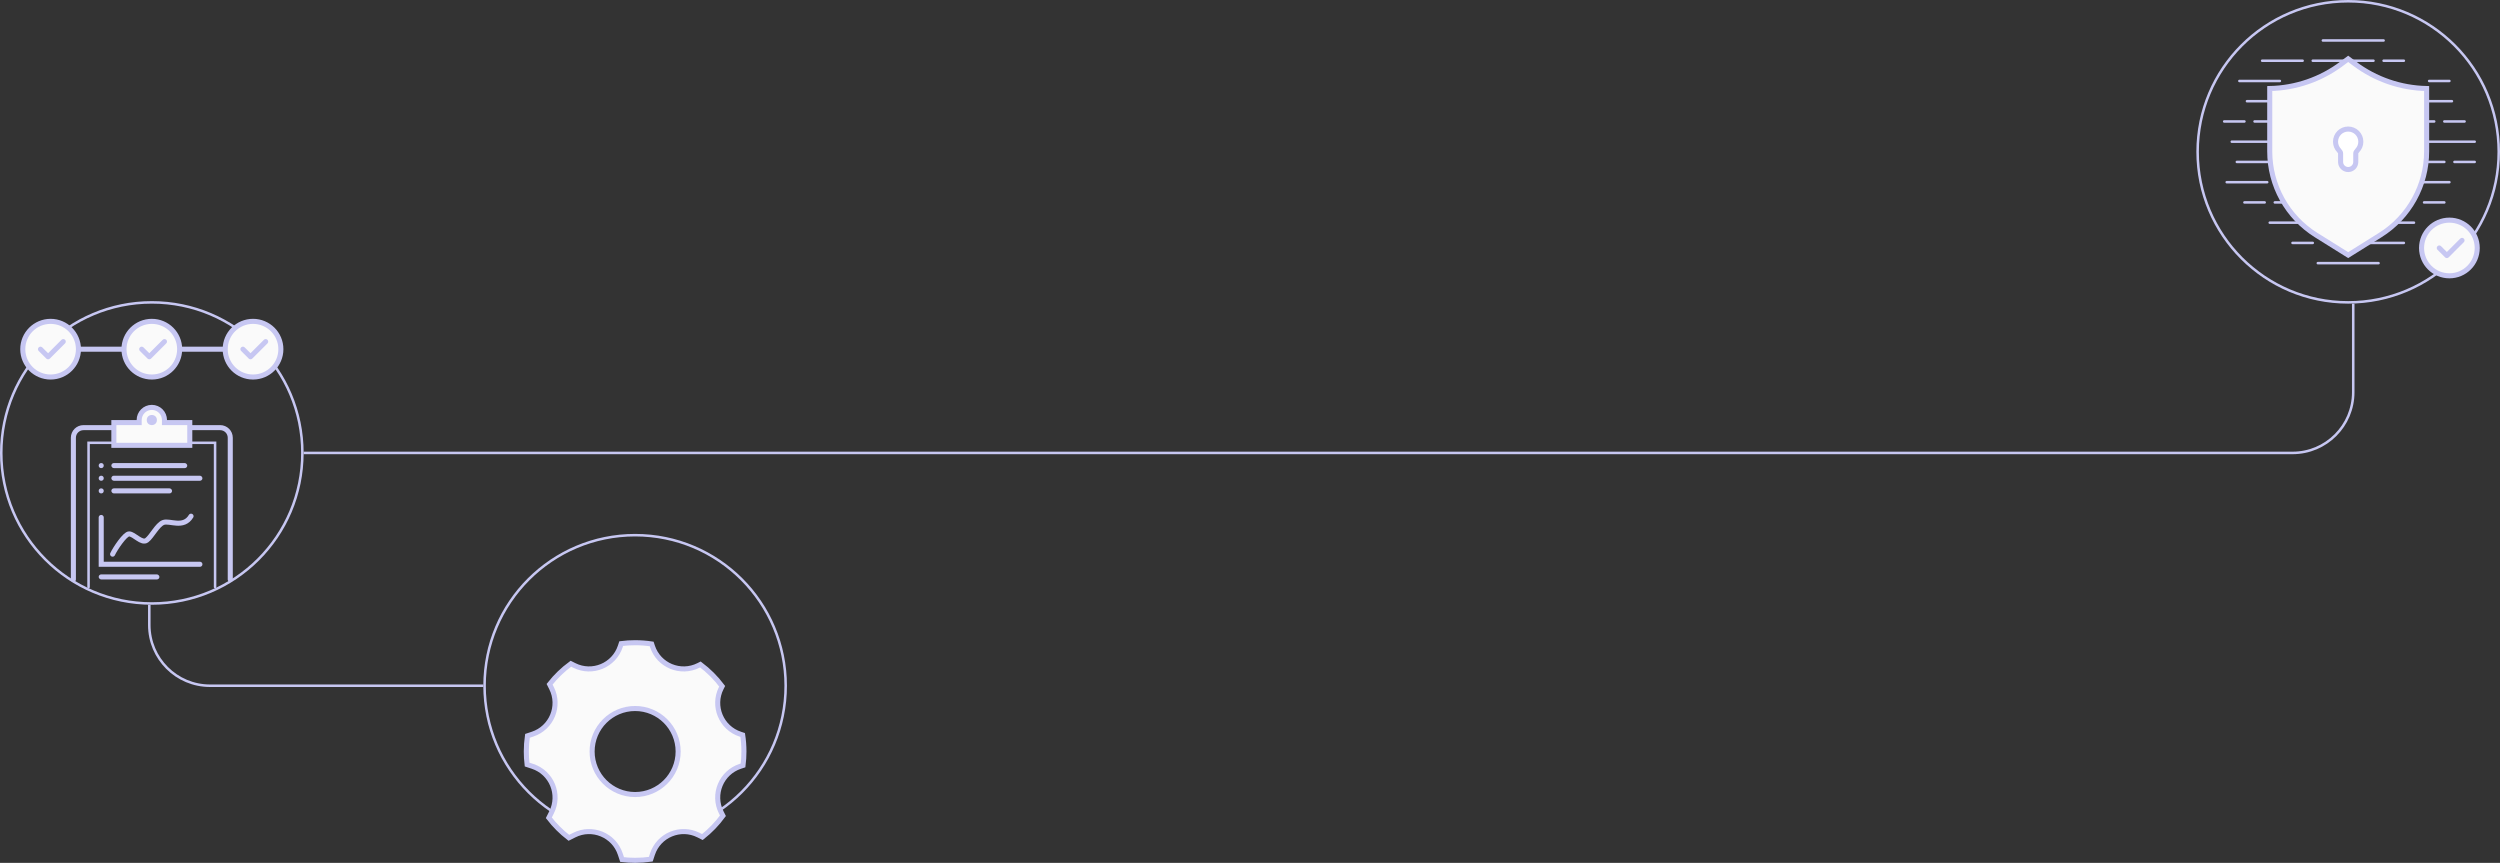 <svg width="988" height="341" viewBox="0 0 988 341" fill="none" xmlns="http://www.w3.org/2000/svg">
<rect x="0" y="0" width="988" height="341" fill="#333333" stroke="none"/>
<circle cx="251" cy="271" r="59.5" stroke="#C7C7F2"/>
<path d="M210.436 302.852L210.122 303.802L210.436 302.852L208.305 302.149C208.104 300.461 208 298.743 208 297C208 294.896 208.151 292.828 208.443 290.806L210.436 290.148C217.978 287.659 221.545 279.048 217.972 271.955L217.198 270.419C219.619 267.344 222.45 264.609 225.609 262.294L226.955 262.972C234.048 266.545 242.659 262.978 245.148 255.436L245.507 254.347C247.305 254.118 249.139 254 251 254C253.224 254 255.409 254.169 257.541 254.494L257.852 255.436C260.341 262.978 268.952 266.545 276.045 262.972L276.796 262.594C280.056 265.042 282.958 267.944 285.406 271.204L285.028 271.955C281.455 279.048 285.022 287.659 292.564 290.148L293.506 290.459C293.831 292.591 294 294.776 294 297C294 298.861 293.882 300.695 293.653 302.493L292.564 302.852C285.022 305.341 281.455 313.952 285.028 321.045L285.706 322.391C283.391 325.55 280.656 328.381 277.581 330.802L276.045 330.028C268.952 326.455 260.341 330.022 257.852 337.564L257.194 339.557C255.172 339.849 253.104 340 251 340C249.257 340 247.539 339.896 245.851 339.695L245.148 337.564C242.659 330.022 234.048 326.455 226.955 330.028L224.811 331.108C221.841 328.823 219.177 326.159 216.892 323.189L217.972 321.045C221.545 313.952 217.978 305.341 210.436 302.852ZM251 314C260.389 314 268 306.389 268 297C268 287.611 260.389 280 251 280C241.611 280 234 287.611 234 297C234 306.389 241.611 314 251 314Z" fill="#FAFAFA" stroke="#C7C7F2" stroke-width="2"/>
<path d="M930 120V155C930 168.255 919.255 179 906 179H120" stroke="#C7C7F2"/>
<path d="M59 239V247C59 260.255 69.745 271 83 271H191" stroke="#C7C7F2"/>
<circle cx="928" cy="60" r="59.5" stroke="#C7C7F2"/>
<circle cx="968" cy="98" r="11" fill="#FAFAFA" stroke="#C7C7F2" stroke-width="2"/>
<path fill-rule="evenodd" clip-rule="evenodd" d="M973.707 94.293C974.098 94.683 974.098 95.317 973.707 95.707L967.707 101.707C967.317 102.098 966.683 102.098 966.293 101.707L963.293 98.707C962.902 98.317 962.902 97.683 963.293 97.293C963.683 96.902 964.317 96.902 964.707 97.293L967 99.586L972.293 94.293C972.683 93.902 973.317 93.902 973.707 94.293Z" fill="#C7C7F2"/>
<path d="M954 56H978" stroke="#C7C7F2" stroke-linecap="round"/>
<path d="M882 56H898" stroke="#C7C7F2" stroke-linecap="round"/>
<path d="M888 40H912" stroke="#C7C7F2" stroke-linecap="round"/>
<path d="M945 40H969" stroke="#C7C7F2" stroke-linecap="round"/>
<path d="M879 48H887" stroke="#C7C7F2" stroke-linecap="round"/>
<path d="M958 64H966" stroke="#C7C7F2" stroke-linecap="round"/>
<path d="M885 32H901" stroke="#C7C7F2" stroke-linecap="round"/>
<path d="M942 24H950" stroke="#C7C7F2" stroke-linecap="round"/>
<path d="M960 32H968" stroke="#C7C7F2" stroke-linecap="round"/>
<path d="M887 80H895" stroke="#C7C7F2" stroke-linecap="round"/>
<path d="M966 48H974" stroke="#C7C7F2" stroke-linecap="round"/>
<path d="M954 48H962" stroke="#C7C7F2" stroke-linecap="round"/>
<path d="M891 48H899" stroke="#C7C7F2" stroke-linecap="round"/>
<path d="M970 64H978" stroke="#C7C7F2" stroke-linecap="round"/>
<path d="M944 72H968" stroke="#C7C7F2" stroke-linecap="round"/>
<path d="M958 80H966" stroke="#C7C7F2" stroke-linecap="round"/>
<path d="M880 72H896" stroke="#C7C7F2" stroke-linecap="round"/>
<path d="M897 88H913" stroke="#C7C7F2" stroke-linecap="round"/>
<path d="M906 96H914" stroke="#C7C7F2" stroke-linecap="round"/>
<path d="M930 96H950" stroke="#C7C7F2" stroke-linecap="round"/>
<path d="M916 104H940" stroke="#C7C7F2" stroke-linecap="round"/>
<path d="M938 88H954" stroke="#C7C7F2" stroke-linecap="round"/>
<path d="M899 80H915" stroke="#C7C7F2" stroke-linecap="round"/>
<path d="M894 24H910" stroke="#C7C7F2" stroke-linecap="round"/>
<path d="M914 24H938" stroke="#C7C7F2" stroke-linecap="round"/>
<path d="M918 16H942" stroke="#C7C7F2" stroke-linecap="round"/>
<path d="M884 64H908" stroke="#C7C7F2" stroke-linecap="round"/>
<path d="M897 34.99C907.25 34.781 917.185 31.361 925.4 25.2L928 23.25L930.6 25.2C938.815 31.361 948.75 34.781 959 34.99V59.83C959 73.277 952.073 85.775 940.67 92.902L928 100.821L915.33 92.902C903.927 85.775 897 73.277 897 59.83V34.99Z" fill="#FAFAFA" stroke="#C7C7F2" stroke-width="2"/>
<path d="M931 60.618C931 60.29 931.197 59.895 931.628 59.441C932.477 58.545 933 57.333 933 56C933 53.239 930.761 51 928 51C925.239 51 923 53.239 923 56C923 57.333 923.523 58.545 924.372 59.441C924.803 59.895 925 60.29 925 60.618V64C925 65.657 926.343 67 928 67C929.657 67 931 65.657 931 64V60.618Z" fill="white" stroke="#C7C7F2" stroke-width="2"/>
<circle cx="60" cy="179" r="59.5" stroke="#C7C7F2"/>
<path d="M20 138C51.242 138 68.758 138 100 138" stroke="#C7C7F2" stroke-width="2"/>
<circle cx="60" cy="138" r="11" fill="#FAFAFA" stroke="#C7C7F2" stroke-width="2"/>
<circle cx="20" cy="138" r="11" fill="#FAFAFA" stroke="#C7C7F2" stroke-width="2"/>
<path fill-rule="evenodd" clip-rule="evenodd" d="M25.707 134.293C26.098 134.683 26.098 135.317 25.707 135.707L19.707 141.707C19.317 142.098 18.683 142.098 18.293 141.707L15.293 138.707C14.902 138.317 14.902 137.683 15.293 137.293C15.683 136.902 16.317 136.902 16.707 137.293L19 139.586L24.293 134.293C24.683 133.902 25.317 133.902 25.707 134.293Z" fill="#C7C7F2"/>
<path fill-rule="evenodd" clip-rule="evenodd" d="M65.707 134.293C66.098 134.683 66.098 135.317 65.707 135.707L59.707 141.707C59.317 142.098 58.683 142.098 58.293 141.707L55.293 138.707C54.902 138.317 54.902 137.683 55.293 137.293C55.683 136.902 56.317 136.902 56.707 137.293L59 139.586L64.293 134.293C64.683 133.902 65.317 133.902 65.707 134.293Z" fill="#C7C7F2"/>
<circle cx="100" cy="138" r="11" fill="#FAFAFA" stroke="#C7C7F2" stroke-width="2"/>
<path fill-rule="evenodd" clip-rule="evenodd" d="M105.707 134.293C106.098 134.683 106.098 135.317 105.707 135.707L99.707 141.707C99.317 142.098 98.683 142.098 98.293 141.707L95.293 138.707C94.902 138.317 94.902 137.683 95.293 137.293C95.683 136.902 96.317 136.902 96.707 137.293L99 139.586L104.293 134.293C104.683 133.902 105.317 133.902 105.707 134.293Z" fill="#C7C7F2"/>
<path d="M29 229V173C29 170.791 30.791 169 33 169H87C89.209 169 91 170.791 91 173V229" stroke="#C7C7F2" stroke-width="2" stroke-linecap="round"/>
<path d="M35 232V175H85V232" stroke="#C7C7F2" stroke-linecap="round"/>
<path d="M65 166V167H66H75V176H45V167H54H55V166C55 163.239 57.239 161 60 161C62.761 161 65 163.239 65 166Z" fill="#FAFAFA" stroke="#C7C7F2" stroke-width="2"/>
<circle r="2" transform="matrix(-1 0 0 1 60 166)" fill="#C7C7F2"/>
<path d="M40 204.5V223H79" stroke="#C7C7F2" stroke-width="2" stroke-linecap="round"/>
<path d="M44.5 219C45.5 216.833 49.4 211 51 211C53 211 56 215 58 213.5C60 212 62.133 207.447 64.5 206.5C67 205.5 72.5 209 75.5 204" stroke="#C7C7F2" stroke-width="2" stroke-linecap="round"/>
<circle cx="40" cy="184" r="1" fill="#C7C7F2"/>
<circle cx="40" cy="189" r="1" fill="#C7C7F2"/>
<circle cx="40" cy="194" r="1" fill="#C7C7F2"/>
<rect x="44" y="183" width="30" height="2" rx="1" fill="#C7C7F2"/>
<rect x="44" y="188" width="36" height="2" rx="1" fill="#C7C7F2"/>
<rect x="44" y="193" width="24" height="2" rx="1" fill="#C7C7F2"/>
<rect x="39" y="227" width="24" height="2" rx="1" fill="#C7C7F2"/>
</svg>
